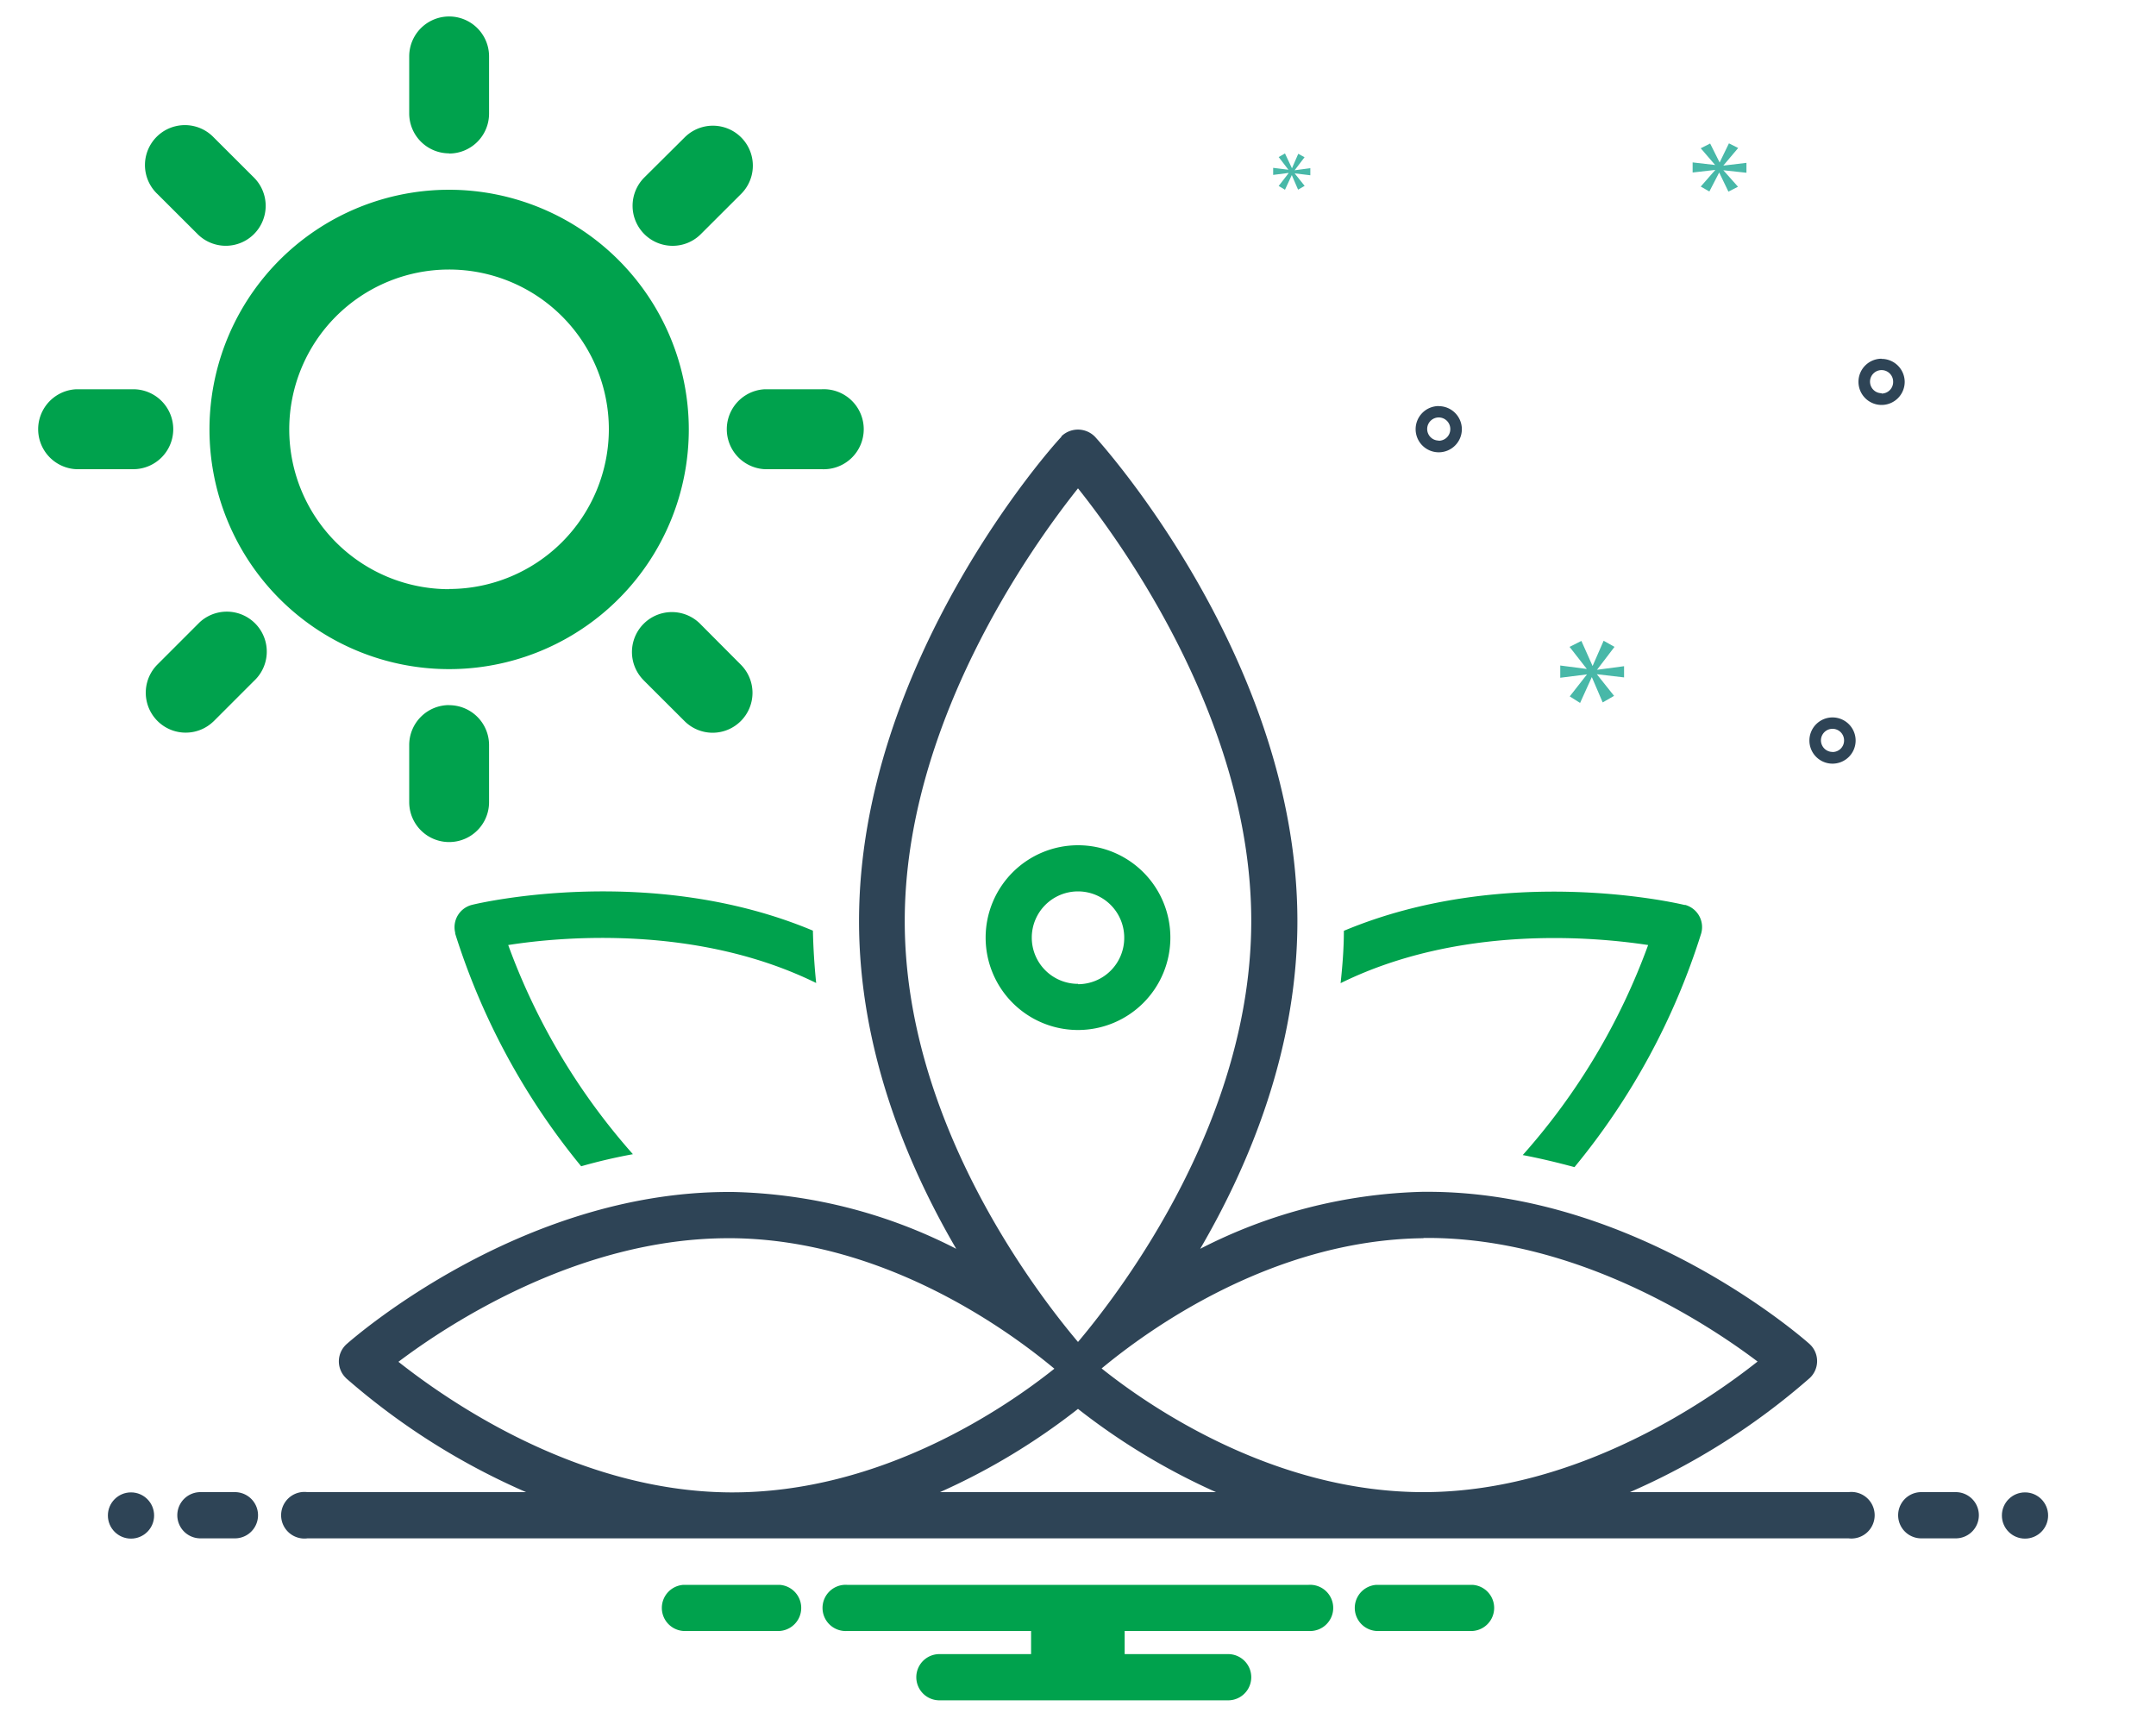 <svg xmlns="http://www.w3.org/2000/svg" viewBox="0 0 250 200"><defs><style>.cls-1{fill:#00a24d;}.cls-2{fill:#2e4456;}.cls-3{fill:#48b8a8;}</style></defs><g id="Livello_2" data-name="Livello 2"><path class="cls-1" d="M67.39,135.22q2.94-.84,6-1.4a75.48,75.48,0,0,1-14.46-24.25c6.34-1,22-2.34,35.71,4.4q-.31-3-.38-6.07c-18.65-7.82-38.54-3.24-39.48-3a2.67,2.67,0,0,0-2,3.23l0,.11A80.54,80.54,0,0,0,67.39,135.22Zm123.72-25.65a75.4,75.4,0,0,1-14.54,24.35c2,.38,4,.86,6,1.4a80.33,80.33,0,0,0,14.69-27.09,2.67,2.67,0,0,0-1.84-3.31l-.11,0c-.94-.23-20.83-4.81-39.48,3,0,2-.16,4.07-.38,6.07C169.16,107.23,184.77,108.6,191.11,109.57ZM125,98a10.71,10.71,0,1,0,10.71,10.71A10.7,10.7,0,0,0,125,98Zm0,16.07a5.36,5.36,0,1,1,5.36-5.36A5.36,5.36,0,0,1,125,114.11Z"/><path class="cls-2" d="M212.5,83.18a2.68,2.68,0,1,0,2.67,2.68A2.68,2.68,0,0,0,212.5,83.18Zm0,4a1.34,1.34,0,1,1,1.33-1.33A1.33,1.33,0,0,1,212.5,87.19Zm-45.67-40.1a2.68,2.68,0,1,0,2.68,2.67A2.68,2.68,0,0,0,166.83,47.09Zm0,4a1.34,1.34,0,1,1,1.34-1.34A1.34,1.34,0,0,1,166.83,51.1Zm51.35-9.49a2.68,2.68,0,1,0,2.68,2.68A2.68,2.68,0,0,0,218.18,41.61Zm0,4a1.34,1.34,0,1,1,1.34-1.34A1.34,1.34,0,0,1,218.18,45.63Z"/><path class="cls-3" d="M185.21,77.62l2-2.62-1.26-.71-1.28,2.93h0l-1.3-2.91L182,75l2,2.56v0l-3.08-.4v1.42l3.1-.39v0l-2,2.55,1.2.76,1.36-3h0l1.26,2.94,1.32-.76-2-2.51v0l3.16.37V77.24l-3.16.42Zm-35.8-57.53-1.14,1.47L149,22l.79-1.7h0l.73,1.69.76-.44-1.16-1.45v0l1.82.22v-.82l-1.82.24v0l1.15-1.51-.73-.4-.73,1.68h0L149,17.79l-.73.42,1.13,1.47v0l-1.77-.22v.82l1.78-.23Zm50.45-.93,1.69-2-1.07-.54-1.08,2.22h0l-1.1-2.2-1.09.55,1.67,1.94v0l-2.61-.3V20l2.63-.3v0l-1.69,1.93,1,.57L199.35,20h0l1.07,2.22,1.11-.57-1.7-1.91v0l2.68.29V18.88l-2.68.32Z"/><circle class="cls-2" cx="15.19" cy="175.71" r="2.68"/><path class="cls-2" d="M27.24,173h-4a2.68,2.68,0,0,0,0,5.36h4a2.68,2.68,0,1,0,0-5.36Zm199.54,0h-4a2.68,2.68,0,0,0,0,5.36h4a2.68,2.68,0,0,0,0-5.36Z"/><circle class="cls-2" cx="234.81" cy="175.71" r="2.68"/><path class="cls-1" d="M170.74,183.75H159.61a2.68,2.68,0,0,0,0,5.35h11.13a2.68,2.68,0,0,0,0-5.35Zm-80.35,0H79.26a2.68,2.68,0,0,0,0,5.35H90.39a2.68,2.68,0,0,0,0-5.35Zm61.39,0H98.22a2.68,2.68,0,1,0,0,5.35h21.34v2.68H108.93a2.68,2.68,0,0,0,0,5.36h33.48a2.68,2.68,0,0,0,0-5.36h-12V189.1h21.34a2.68,2.68,0,1,0,0-5.35Z"/><path class="cls-2" d="M214.35,173H189a80.38,80.38,0,0,0,20.84-13.22A2.68,2.68,0,0,0,210,156l-.18-.18c-.82-.73-20.13-17.64-44.27-17.64H165a59.47,59.47,0,0,0-25.83,6.61c5.71-9.78,11.27-23.1,11.27-38,0-30-22.5-55.09-23.46-56.14a2.76,2.76,0,0,0-3.91-.06l0,.06c-1,1-23.46,26.18-23.46,56.14,0,14.9,5.56,28.22,11.27,38A59.47,59.47,0,0,0,85,138.2h-.54c-24.14,0-43.45,16.92-44.27,17.64a2.68,2.68,0,0,0-.22,3.78l.18.19A80.38,80.38,0,0,0,61,173H35.65a2.7,2.7,0,1,0-.7,5.36,2.73,2.73,0,0,0,.7,0h178.7a2.7,2.7,0,1,0,0-5.36Zm-49.29-29.47h.47c17.39,0,32.54,10,38.27,14.33-5.67,4.49-20.77,15-38.39,15.14s-32.25-10-37.67-14.34C133.05,154.25,147.45,143.75,165.06,143.56Zm-60.15-36.75c0-22.83,14.67-43.36,20.09-50.16,5.42,6.8,20.09,27.29,20.09,50.16S130.37,149.22,125,155.59C119.63,149.22,104.91,129.66,104.91,106.81ZM84.47,143.56h.47c17.61.19,32,10.69,37.32,15.13-5.42,4.33-20,14.47-37.67,14.34s-32.7-10.65-38.39-15.14c5.74-4.33,20.88-14.33,38.27-14.33ZM109,173a76.24,76.24,0,0,0,16-9.65A76.43,76.43,0,0,0,141,173Z"/><path class="cls-1" d="M52.08,22A27.79,27.79,0,1,0,79.87,49.76,27.82,27.82,0,0,0,52.08,22Zm0,46.31A18.53,18.53,0,1,1,70.6,49.76,18.55,18.55,0,0,1,52.08,68.29Zm0-50.51a4.63,4.63,0,0,0,4.63-4.64V6.54a4.63,4.63,0,0,0-9.26,0v6.6A4.63,4.63,0,0,0,52.08,17.78ZM22.91,27.14a4.62,4.62,0,0,0,6.54,0h0a4.63,4.63,0,0,0,0-6.55l-4.67-4.66a4.63,4.63,0,0,0-6.73,6.36c.06.06.12.13.18.18ZM20.09,49.76a4.64,4.64,0,0,0-4.64-4.63H8.85a4.64,4.64,0,0,0,0,9.27h6.6A4.64,4.64,0,0,0,20.09,49.76Zm2.82,22.63-4.67,4.67a4.63,4.63,0,0,0,6.43,6.66l.12-.11,4.67-4.67a4.63,4.63,0,0,0-6.32-6.78l-.23.23Zm29.17,9.36a4.63,4.63,0,0,0-4.63,4.64h0V93a4.63,4.63,0,0,0,9.26,0v-6.6a4.63,4.63,0,0,0-4.63-4.64Zm29.17-9.36a4.63,4.63,0,0,0-6.73,6.36l.18.19,4.67,4.66a4.61,4.61,0,0,0,6.53,0v0a4.62,4.62,0,0,0,0-6.54Zm14-27.26H88.7a4.64,4.64,0,0,0,0,9.27h6.6a4.64,4.64,0,1,0,0-9.27ZM78,28.5a4.6,4.6,0,0,0,3.27-1.36l4.67-4.66a4.63,4.63,0,1,0-6.55-6.55h0L74.7,20.59A4.64,4.64,0,0,0,78,28.5Z"/></g></svg>